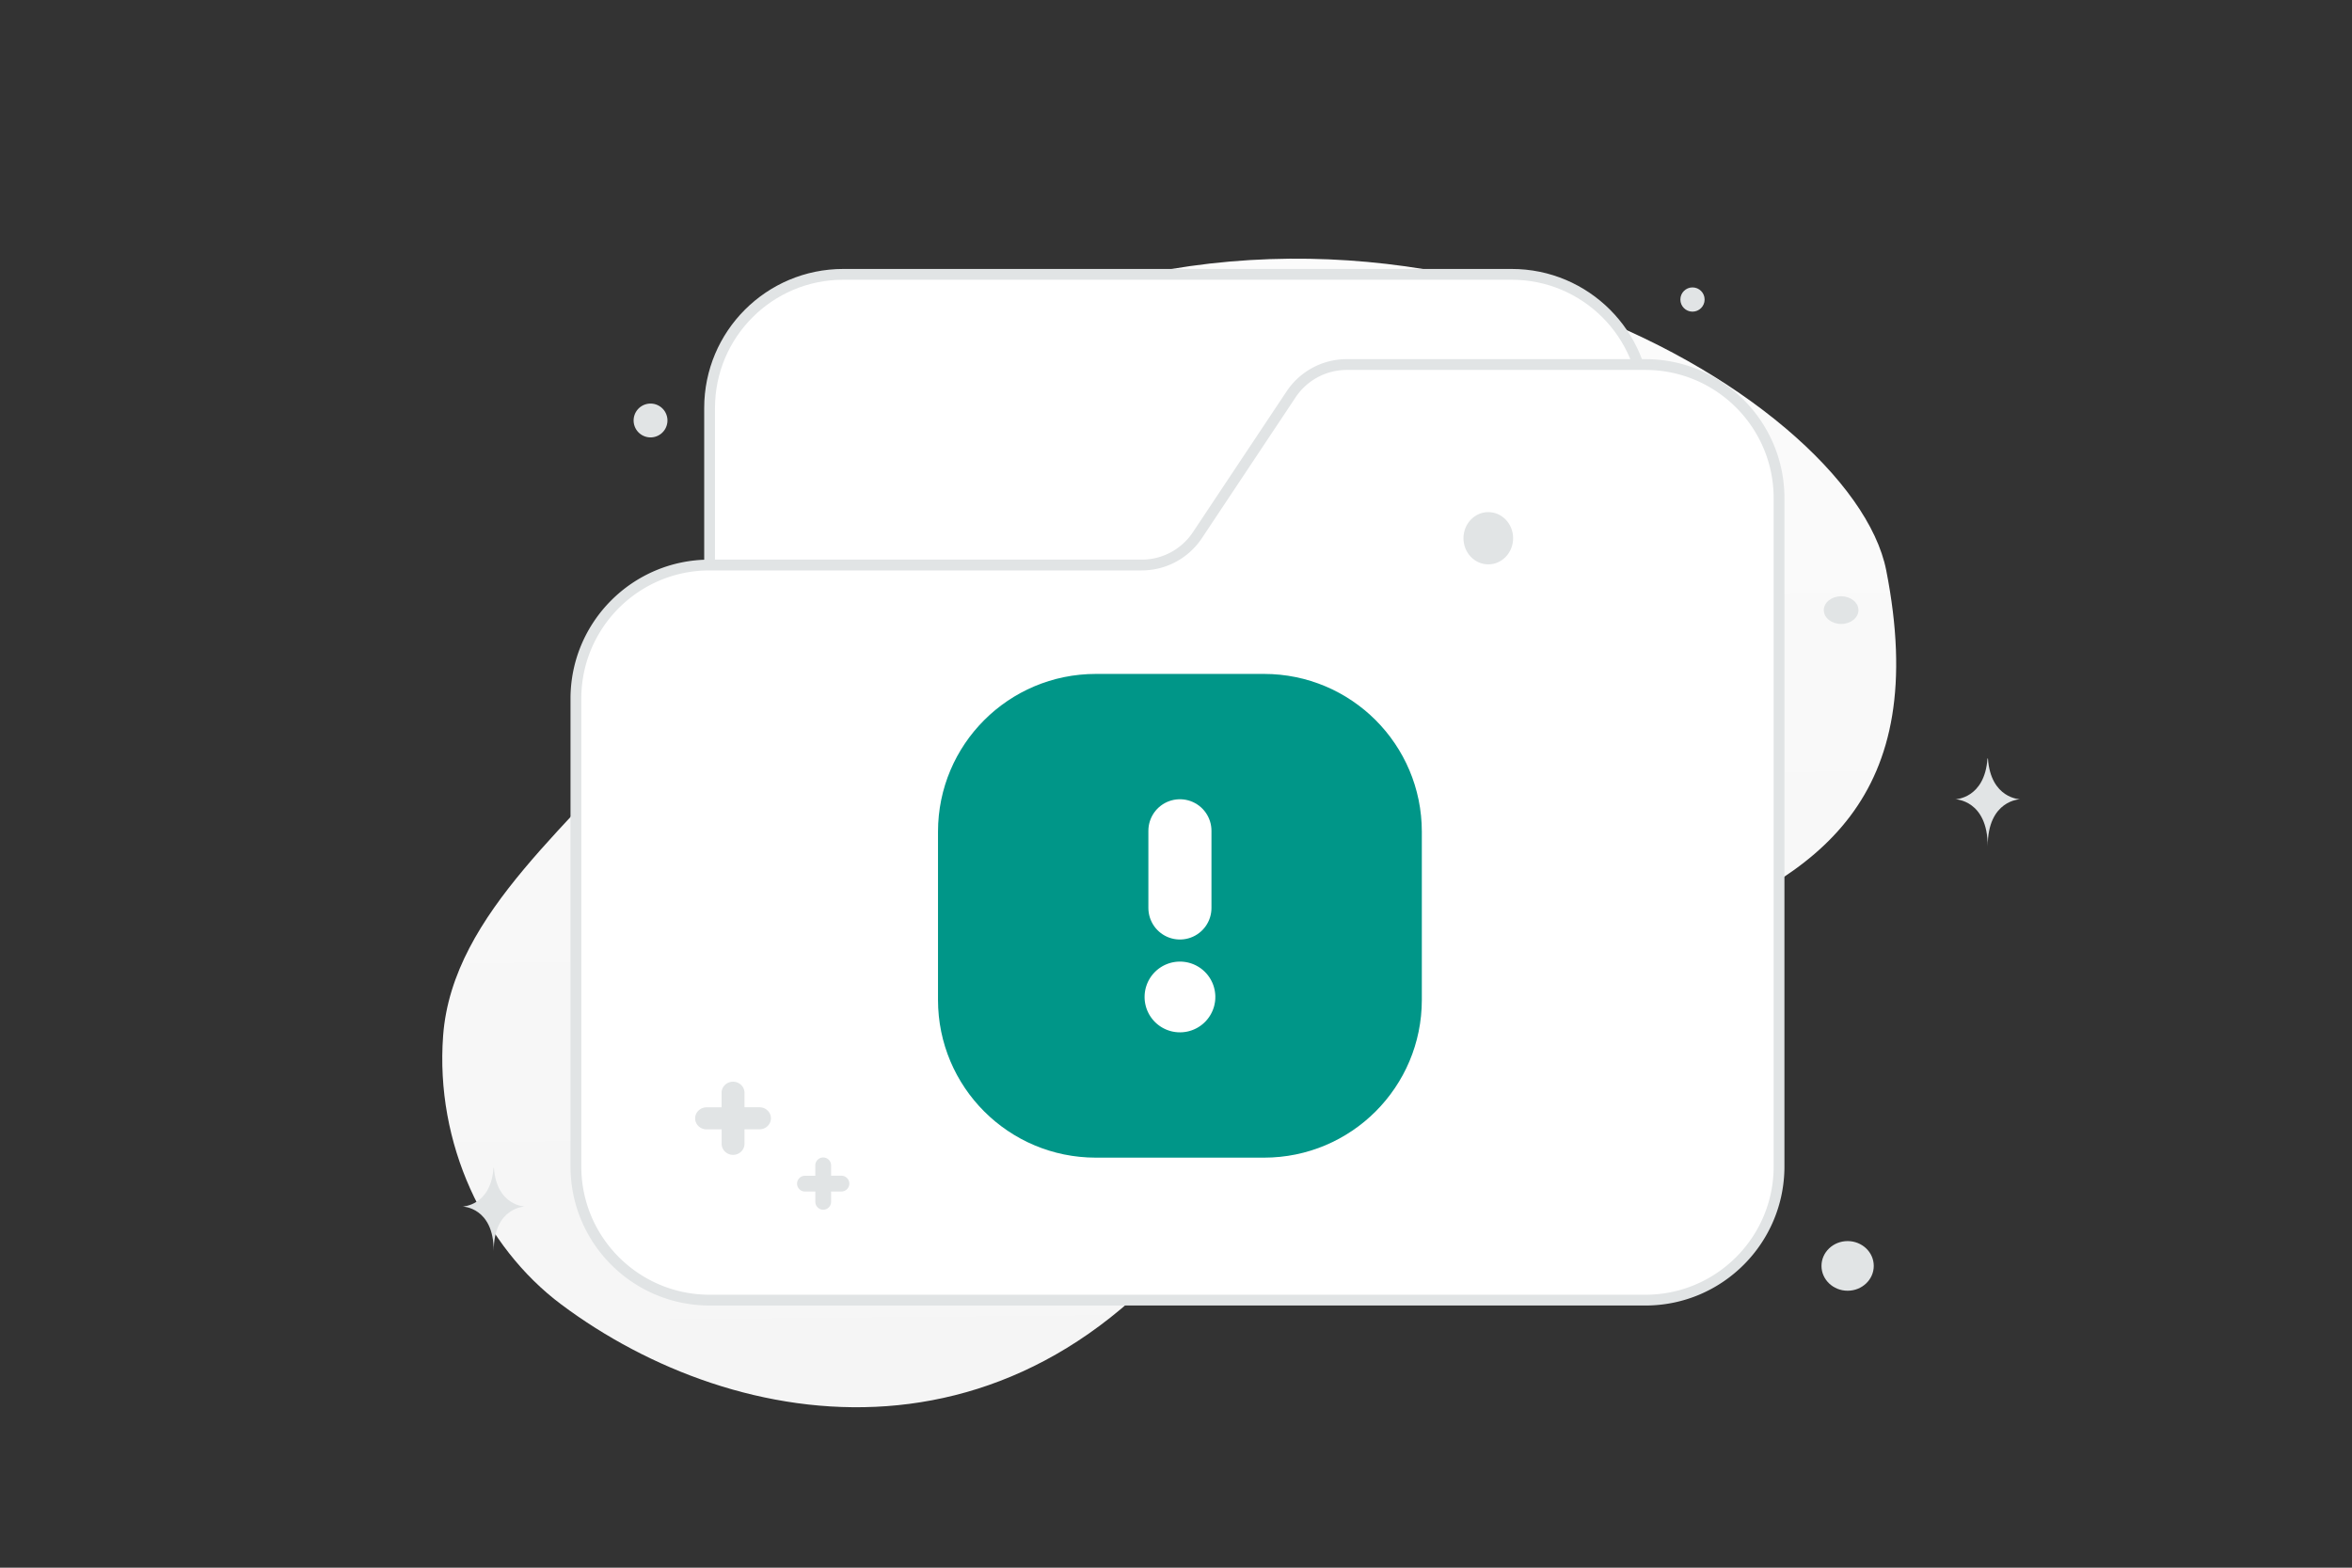 <svg width="900" height="600" viewBox="0 0 900 600" fill="none" xmlns="http://www.w3.org/2000/svg"><rect x="0" y="0" width="900" height="600" fill="#333333" stroke="none"/><path fill="transparent" d="M0 0h900v600H0z"/><path d="M721.77 218.287C708.389 150.344 527.534 44.4 361.381 132.478c-77.276 40.967-60.093 78.472-110.152 143.142-29.838 38.544-78.121 73.083-81.667 120.762-3.071 41.156 15.65 80.776 45.239 102.896 66.546 49.746 179.969 69.585 256.436-46.805 76.468-116.39 285.023-58.951 250.533-234.186z" fill="url(#a)"/><path fill-rule="evenodd" clip-rule="evenodd" d="M629.602 207.307v-51.153c0-28.252-22.902-51.154-51.154-51.154H322.681c-28.251 0-51.154 22.902-51.154 51.154v127.883" fill="#fff"/><path d="M629.602 207.307v-51.153c0-28.252-22.902-51.154-51.154-51.154H322.681c-28.251 0-51.153 22.902-51.153 51.154v127.883" stroke="#E1E4E5" stroke-width="4.13"/><path fill-rule="evenodd" clip-rule="evenodd" d="M271.528 216.252h165.353a25.578 25.578 0 0 0 21.28-11.382l35.884-53.941a25.575 25.575 0 0 1 21.357-11.407h114.2c28.251 0 51.154 22.902 51.154 51.153v255.767c0 28.252-22.903 51.154-51.154 51.154H271.528c-28.251 0-51.154-22.902-51.154-51.154V267.405c0-28.251 22.903-51.153 51.154-51.153z" fill="#fff" stroke="#E1E4E5" stroke-width="4.13"/><ellipse rx="10" ry="9.5" transform="matrix(-1 0 0 1 707 484.5)" fill="#E1E4E5"/><circle r="4.639" transform="matrix(-1 0 0 1 647.639 114.639)" fill="#E1E4E5"/><ellipse rx="9.5" ry="10" transform="matrix(-1 0 0 1 569.5 206)" fill="#E1E4E5"/><circle r="6.476" transform="scale(1 -1) rotate(-75 19.6 -242.672)" fill="#E1E4E5"/><ellipse rx="6.627" ry="5.302" transform="matrix(-1 0 0 1 704.513 233.512)" fill="#E1E4E5"/><path d="M188.84 447h.173c1.027 14.546 11.844 14.77 11.844 14.77s-11.928.233-11.928 17.04c0-16.807-11.929-17.04-11.929-17.04s10.813-.224 11.84-14.77zm571.671-156.692h.18c1.067 15.36 12.309 15.596 12.309 15.596s-12.397.246-12.397 17.994c0-17.748-12.396-17.994-12.396-17.994s11.237-.236 12.304-15.596z" fill="#E1E4E5"/><path fill-rule="evenodd" clip-rule="evenodd" d="M483.698 430.997h-64.399c-26.675 0-48.299-21.625-48.299-48.299v-64.399C371 291.624 392.624 270 419.299 270h64.399c26.674 0 48.299 21.624 48.299 48.299v64.399c0 26.674-21.625 48.299-48.299 48.299z" fill="#009688" stroke="#009688" stroke-width="24.139" stroke-linecap="round" stroke-linejoin="round"/><path fill-rule="evenodd" clip-rule="evenodd" d="M451.5 347.507v-29.542 29.542z" fill="#fff"/><path d="M451.5 347.507v-29.542" stroke="#fff" stroke-width="24.139" stroke-linecap="round" stroke-linejoin="round"/><path fill-rule="evenodd" clip-rule="evenodd" d="M451.499 380.105a1.449 1.449 0 0 0-1.449 1.465 1.466 1.466 0 1 0 1.449-1.465z" fill="#fff"/><path d="M451.499 380.105a1.449 1.449 0 0 0-1.449 1.465 1.466 1.466 0 1 0 1.449-1.465" stroke="#fff" stroke-width="24.139" stroke-linecap="round" stroke-linejoin="round"/><path fill-rule="evenodd" clip-rule="evenodd" d="M318.022 446.016v3.968h3.964A3.028 3.028 0 0 1 325 453a3.028 3.028 0 0 1-3.014 3.016h-3.964v3.968a3.028 3.028 0 0 1-3.014 3.016 3.029 3.029 0 0 1-3.014-3.016v-3.951h-3.98a3.029 3.029 0 0 1-3.014-3.017 3.029 3.029 0 0 1 3.014-3.016h3.964v-3.984a3.031 3.031 0 0 1 3.03-3.016 3.028 3.028 0 0 1 3.014 3.016zm-33.14-27.793v5.554h5.748c2.399 0 4.37 1.905 4.37 4.223 0 2.318-1.971 4.223-4.37 4.223h-5.748v5.554c0 2.318-1.971 4.223-4.37 4.223s-4.37-1.905-4.37-4.223v-5.531h-5.772c-2.399 0-4.37-1.905-4.37-4.223 0-2.318 1.971-4.223 4.37-4.223h5.748v-5.577c0-2.318 1.971-4.223 4.394-4.223 2.399 0 4.37 1.905 4.37 4.223z" fill="#E1E4E5"/><defs><linearGradient id="a" x1="443.534" y1="-147.462" x2="454.289" y2="1016.68" gradientUnits="userSpaceOnUse"><stop stop-color="#fff"/><stop offset="1" stop-color="#EEE"/></linearGradient></defs></svg>